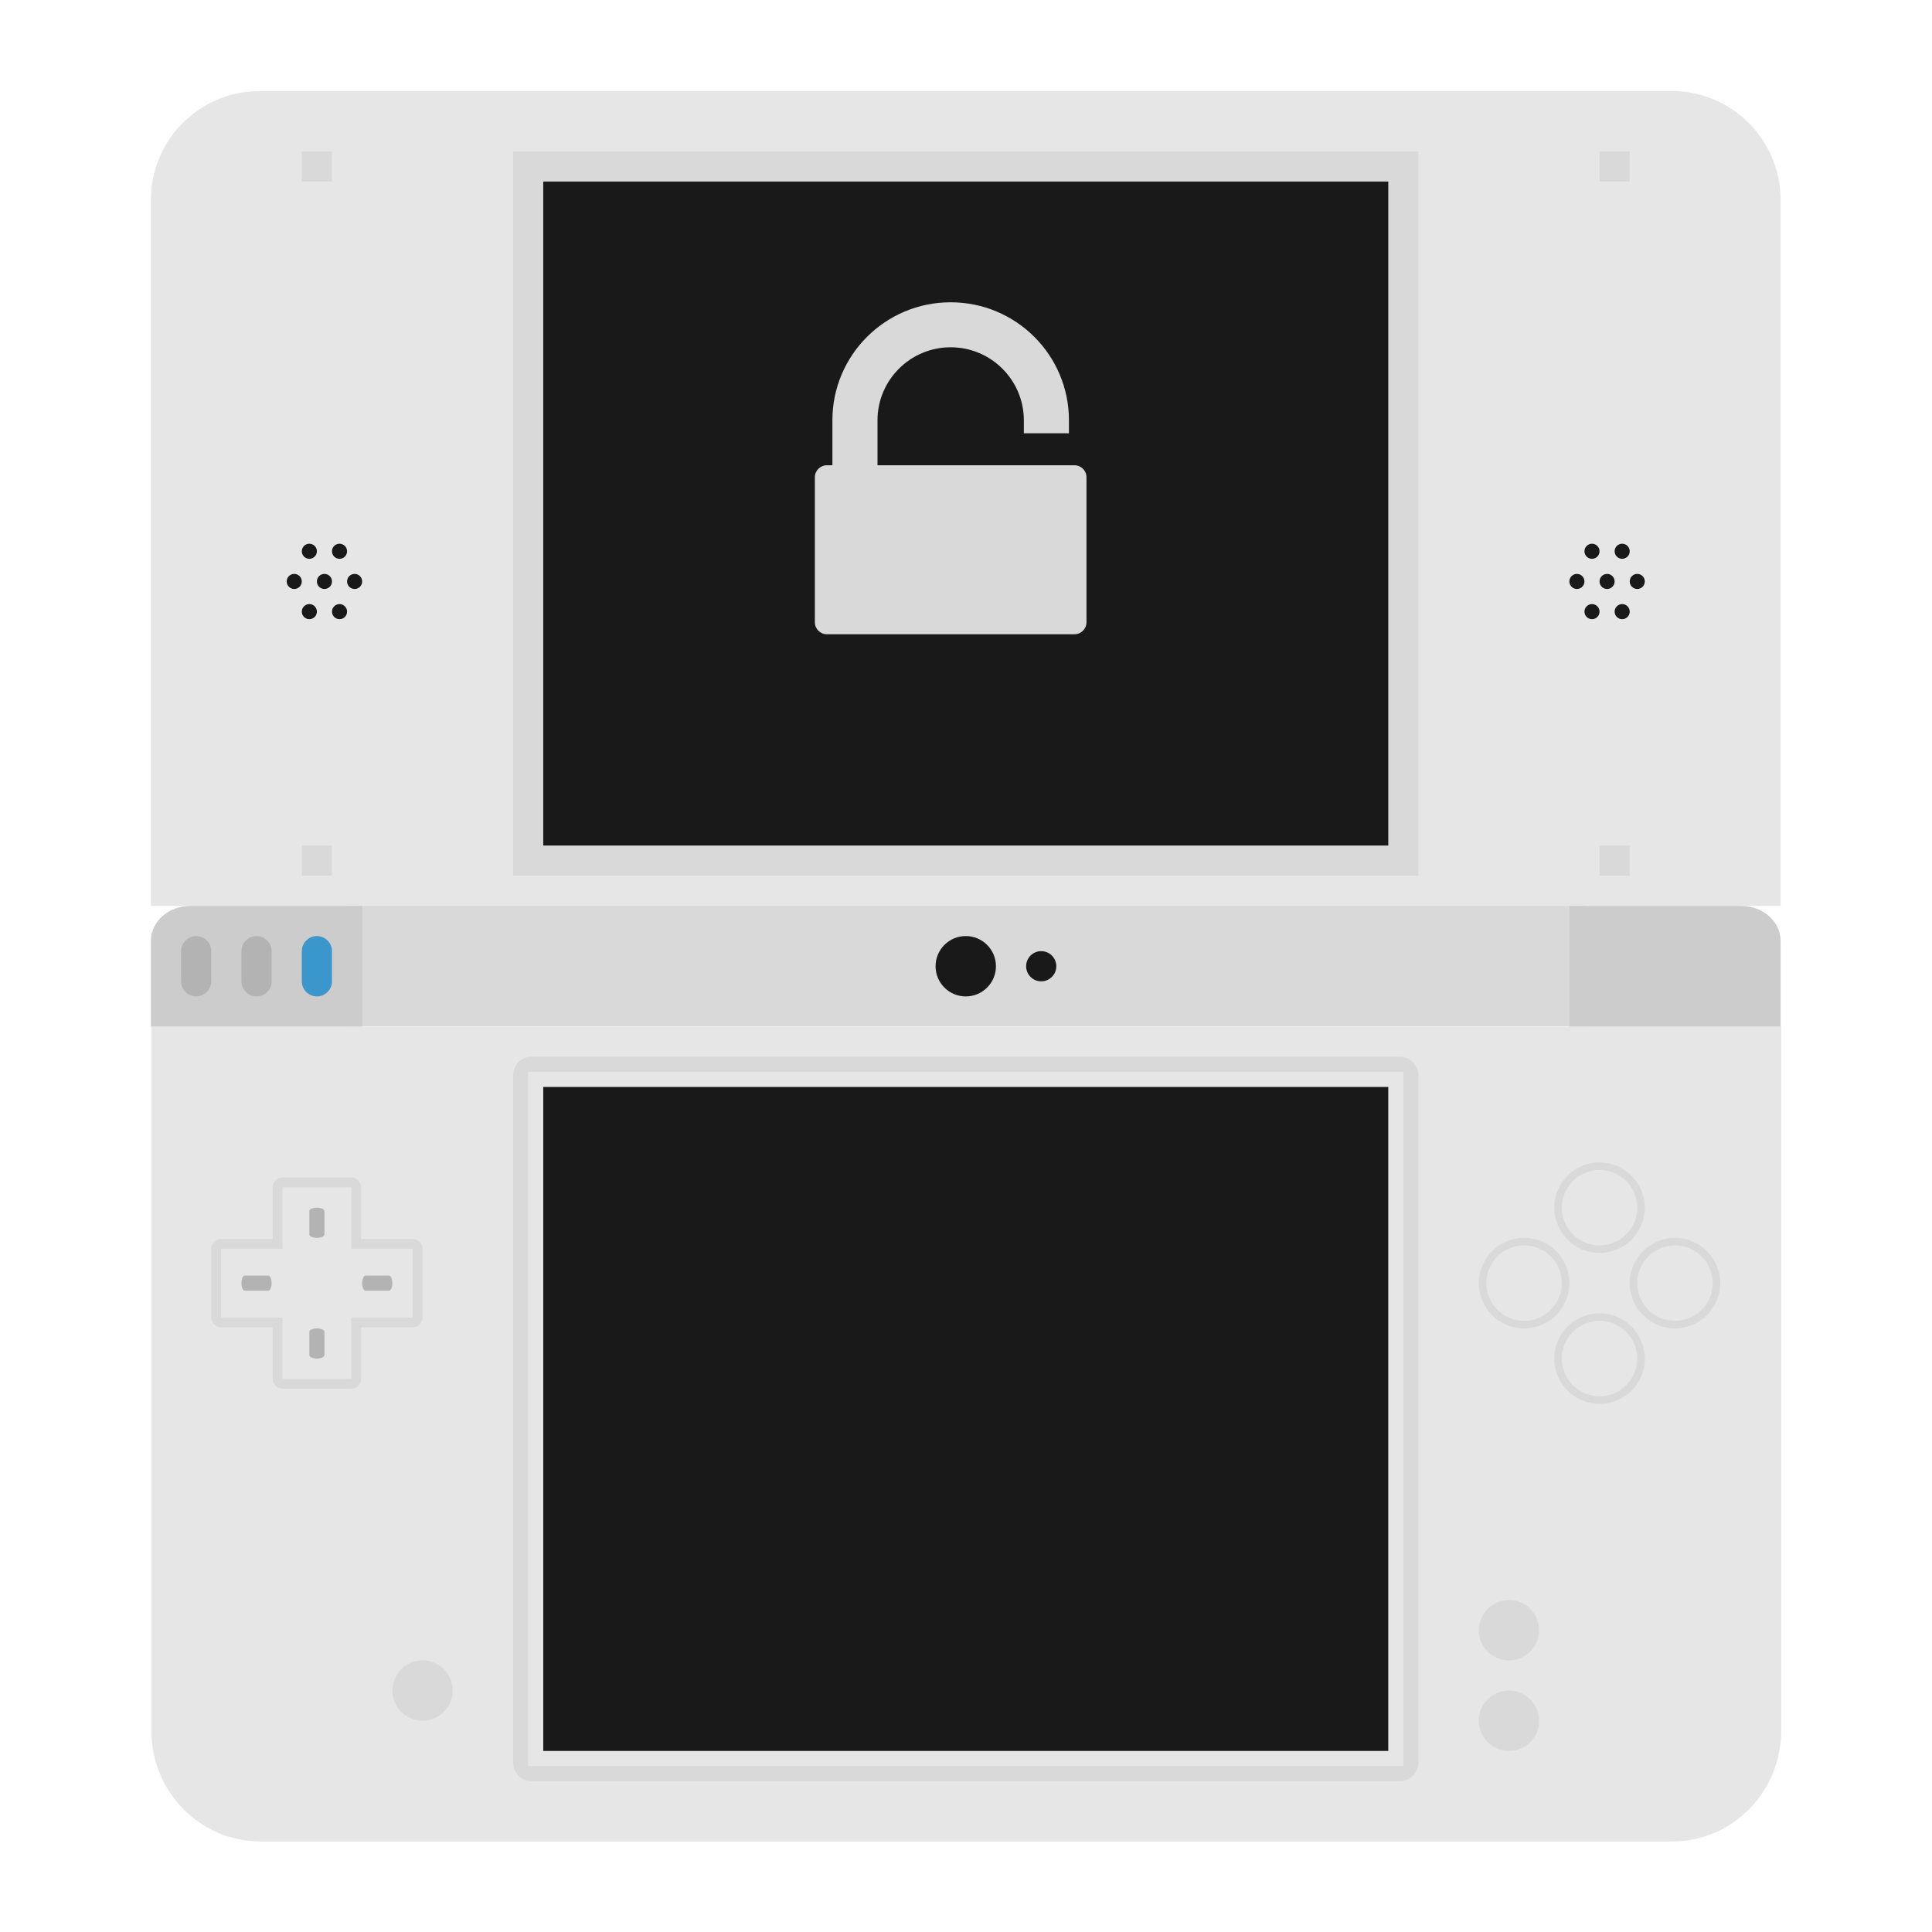 <?xml version="1.0" encoding="UTF-8" standalone="no"?>
<svg
   xmlns:dc="http://purl.org/dc/elements/1.1/"
   xmlns:cc="http://creativecommons.org/ns#"
   xmlns:rdf="http://www.w3.org/1999/02/22-rdf-syntax-ns#"
   xmlns:svg="http://www.w3.org/2000/svg"
   xmlns="http://www.w3.org/2000/svg"
   xmlns:sodipodi="http://sodipodi.sourceforge.net/DTD/sodipodi-0.dtd"
   xmlns:inkscape="http://www.inkscape.org/namespaces/inkscape"
   viewBox="0 0 341.333 341.333"
   height="341.333"
   width="341.333"
   xml:space="preserve"
   id="svg2"
   version="1.1"
   sodipodi:docname="Nintendo - Nintendo DS Decrypted.svg"
   inkscape:version="0.92.2 (5c3e80d, 2017-08-06)"><sodipodi:namedview
     pagecolor="#ffffff"
     bordercolor="#666666"
     borderopacity="1"
     objecttolerance="10"
     gridtolerance="10"
     guidetolerance="10"
     inkscape:pageopacity="0"
     inkscape:pageshadow="2"
     inkscape:window-width="1024"
     inkscape:window-height="705"
     id="namedview115"
     showgrid="false"
     inkscape:pagecheckerboard="true"
     inkscape:zoom="0.69140623"
     inkscape:cx="170.66667"
     inkscape:cy="170.66667"
     inkscape:window-x="-8"
     inkscape:window-y="-8"
     inkscape:window-maximized="1"
     inkscape:current-layer="svg2" /><defs
     id="defs6"><clipPath
       id="clipPath18"
       clipPathUnits="userSpaceOnUse"><path
         id="path16"
         d="M 0,256 H 256 V 0 H 0 Z" /></clipPath><clipPath
       id="clipPath26"
       clipPathUnits="userSpaceOnUse"><path
         id="path24"
         d="M 12,252 H 244 V 4 H 12 Z" /></clipPath><clipPath
       id="clipPath44"
       clipPathUnits="userSpaceOnUse"><path
         id="path42"
         d="M 0,256 H 256 V 0 H 0 Z" /></clipPath></defs><path
     inkscape:connector-curvature="0"
     d="M 61.333,154.667 H 280 v 26.667 H 61.333 Z"
     style="fill:#d9d9d9;fill-opacity:1;fill-rule:nonzero;stroke:none;stroke-width:1.333"
     id="path36" /><g
     clip-path="url(#clipPath44)"
     id="g40"
     transform="matrix(1.333,0,0,-1.333,0,341.333)"><g
       transform="translate(221.625,12)"
       id="g46"><path
         id="path48"
         style="fill:#e6e6e6;fill-opacity:1;fill-rule:nonzero;stroke:none"
         d="m 0,0 h -187.11 c -7.978,0 -14.445,6.557 -14.445,14.646 V 108 h 216 V 14.646 C 14.445,6.557 7.978,0 0,0"
         inkscape:connector-curvature="0" /></g><g
       transform="translate(236,136)"
       id="g50"><path
         id="path52"
         style="fill:#e6e6e6;fill-opacity:1;fill-rule:nonzero;stroke:none"
         d="m 0,0 h -216 v 93.555 c 0,7.978 6.467,14.445 14.445,14.445 h 187.11 C -6.467,108 0,101.533 0,93.555 Z"
         inkscape:connector-curvature="0" /></g><g
       transform="translate(188,236)"
       id="g54"><path
         id="path56"
         style="fill:#d9d9d9;fill-opacity:1;fill-rule:nonzero;stroke:none"
         d="M 0,0 H -2.518 -117.482 -120 V -2.633 -93.367 -96 h 2.518 H -2.518 0 v 2.633 90.734 z"
         inkscape:connector-curvature="0" /></g><path
       id="path58"
       style="fill:#191919;fill-opacity:1;fill-rule:nonzero;stroke:none"
       d="M 184,144 H 72 v 88 h 112 z"
       inkscape:connector-curvature="0" /><g
       transform="translate(185.583,116)"
       id="g60"><path
         id="path62"
         style="fill:#d9d9d9;fill-opacity:1;fill-rule:nonzero;stroke:none"
         d="m 0,0 h -2.417 -110.333 -2.417 c -1.334,0 -2.416,-1.117 -2.416,-2.496 v -2.496 -86.016 -2.496 c 0,-1.379 1.082,-2.496 2.416,-2.496 H -112.75 -2.417 0 c 1.335,0 2.417,1.117 2.417,2.496 v 2.496 86.016 2.496 C 2.417,-1.117 1.335,0 0,0"
         inkscape:connector-curvature="0" /></g><g
       transform="translate(186,114)"
       id="g64"><path
         id="path66"
         style="fill:#e6e6e6;fill-opacity:1;fill-rule:nonzero;stroke:none"
         d="M 0,0 H -2.434 -113.566 -116 V -2.523 -89.477 -92 h 2.434 H -2.434 0 v 2.523 86.954 z"
         inkscape:connector-curvature="0" /></g><path
       id="path68"
       style="fill:#191919;fill-opacity:1;fill-rule:nonzero;stroke:none"
       d="M 184,24 H 72 v 88 h 112 z"
       inkscape:connector-curvature="0" /><g
       transform="translate(48,120)"
       id="g70"><path
         id="path72"
         style="fill:#cccccc;fill-opacity:1;fill-rule:nonzero;stroke:none"
         d="m 0,0 h -28 v 11.359 c 0,2.563 2.351,4.641 5.251,4.641 H 0 Z"
         inkscape:connector-curvature="0" /></g><g
       transform="translate(208,120)"
       id="g74"><path
         id="path76"
         style="fill:#cccccc;fill-opacity:1;fill-rule:nonzero;stroke:none"
         d="M 0,0 H 28 V 11.359 C 28,13.922 25.649,16 22.749,16 H 0 Z"
         inkscape:connector-curvature="0" /></g><g
       transform="translate(44,179)"
       id="g78"><path
         id="path80"
         style="fill:#191919;fill-opacity:1;fill-rule:nonzero;stroke:none"
         d="m 0,0 c 0,-0.552 -0.448,-1 -1,-1 -0.552,0 -1,0.448 -1,1 0,0.552 0.448,1 1,1 0.552,0 1,-0.448 1,-1"
         inkscape:connector-curvature="0" /></g><g
       transform="translate(48,179)"
       id="g82"><path
         id="path84"
         style="fill:#191919;fill-opacity:1;fill-rule:nonzero;stroke:none"
         d="m 0,0 c 0,-0.552 -0.448,-1 -1,-1 -0.552,0 -1,0.448 -1,1 0,0.552 0.448,1 1,1 0.552,0 1,-0.448 1,-1"
         inkscape:connector-curvature="0" /></g><g
       transform="translate(46,175)"
       id="g86"><path
         id="path88"
         style="fill:#191919;fill-opacity:1;fill-rule:nonzero;stroke:none"
         d="m 0,0 c 0,-0.552 -0.448,-1 -1,-1 -0.552,0 -1,0.448 -1,1 0,0.552 0.448,1 1,1 0.552,0 1,-0.448 1,-1"
         inkscape:connector-curvature="0" /></g><g
       transform="translate(42,175)"
       id="g90"><path
         id="path92"
         style="fill:#191919;fill-opacity:1;fill-rule:nonzero;stroke:none"
         d="m 0,0 c 0,-0.552 -0.448,-1 -1,-1 -0.552,0 -1,0.448 -1,1 0,0.552 0.448,1 1,1 0.552,0 1,-0.448 1,-1"
         inkscape:connector-curvature="0" /></g><g
       transform="translate(46,183)"
       id="g94"><path
         id="path96"
         style="fill:#191919;fill-opacity:1;fill-rule:nonzero;stroke:none"
         d="m 0,0 c 0,-0.552 -0.448,-1 -1,-1 -0.552,0 -1,0.448 -1,1 0,0.552 0.448,1 1,1 0.552,0 1,-0.448 1,-1"
         inkscape:connector-curvature="0" /></g><g
       transform="translate(42,183)"
       id="g98"><path
         id="path100"
         style="fill:#191919;fill-opacity:1;fill-rule:nonzero;stroke:none"
         d="m 0,0 c 0,-0.552 -0.448,-1 -1,-1 -0.552,0 -1,0.448 -1,1 0,0.552 0.448,1 1,1 0.552,0 1,-0.448 1,-1"
         inkscape:connector-curvature="0" /></g><g
       transform="translate(40,179)"
       id="g102"><path
         id="path104"
         style="fill:#191919;fill-opacity:1;fill-rule:nonzero;stroke:none"
         d="m 0,0 c 0,-0.552 -0.448,-1 -1,-1 -0.552,0 -1,0.448 -1,1 0,0.552 0.448,1 1,1 0.552,0 1,-0.448 1,-1"
         inkscape:connector-curvature="0" /></g><g
       transform="translate(214,179)"
       id="g106"><path
         id="path108"
         style="fill:#191919;fill-opacity:1;fill-rule:nonzero;stroke:none"
         d="m 0,0 c 0,-0.552 -0.448,-1 -1,-1 -0.552,0 -1,0.448 -1,1 0,0.552 0.448,1 1,1 0.552,0 1,-0.448 1,-1"
         inkscape:connector-curvature="0" /></g><g
       transform="translate(218,179)"
       id="g110"><path
         id="path112"
         style="fill:#191919;fill-opacity:1;fill-rule:nonzero;stroke:none"
         d="m 0,0 c 0,-0.552 -0.448,-1 -1,-1 -0.552,0 -1,0.448 -1,1 0,0.552 0.448,1 1,1 0.552,0 1,-0.448 1,-1"
         inkscape:connector-curvature="0" /></g><g
       transform="translate(216,175)"
       id="g114"><path
         id="path116"
         style="fill:#191919;fill-opacity:1;fill-rule:nonzero;stroke:none"
         d="m 0,0 c 0,-0.552 -0.448,-1 -1,-1 -0.552,0 -1,0.448 -1,1 0,0.552 0.448,1 1,1 0.552,0 1,-0.448 1,-1"
         inkscape:connector-curvature="0" /></g><g
       transform="translate(212,175)"
       id="g118"><path
         id="path120"
         style="fill:#191919;fill-opacity:1;fill-rule:nonzero;stroke:none"
         d="m 0,0 c 0,-0.552 -0.448,-1 -1,-1 -0.552,0 -1,0.448 -1,1 0,0.552 0.448,1 1,1 0.552,0 1,-0.448 1,-1"
         inkscape:connector-curvature="0" /></g><g
       transform="translate(216,183)"
       id="g122"><path
         id="path124"
         style="fill:#191919;fill-opacity:1;fill-rule:nonzero;stroke:none"
         d="m 0,0 c 0,-0.552 -0.448,-1 -1,-1 -0.552,0 -1,0.448 -1,1 0,0.552 0.448,1 1,1 0.552,0 1,-0.448 1,-1"
         inkscape:connector-curvature="0" /></g><g
       transform="translate(212,183)"
       id="g126"><path
         id="path128"
         style="fill:#191919;fill-opacity:1;fill-rule:nonzero;stroke:none"
         d="m 0,0 c 0,-0.552 -0.448,-1 -1,-1 -0.552,0 -1,0.448 -1,1 0,0.552 0.448,1 1,1 0.552,0 1,-0.448 1,-1"
         inkscape:connector-curvature="0" /></g><g
       transform="translate(210,179)"
       id="g130"><path
         id="path132"
         style="fill:#191919;fill-opacity:1;fill-rule:nonzero;stroke:none"
         d="m 0,0 c 0,-0.552 -0.448,-1 -1,-1 -0.552,0 -1,0.448 -1,1 0,0.552 0.448,1 1,1 0.552,0 1,-0.448 1,-1"
         inkscape:connector-curvature="0" /></g><path
       id="path134"
       style="fill:#d9d9d9;fill-opacity:1;fill-rule:nonzero;stroke:none"
       d="m 44,232 h -4 v 4 h 4 z"
       inkscape:connector-curvature="0" /><path
       id="path136"
       style="fill:#d9d9d9;fill-opacity:1;fill-rule:nonzero;stroke:none"
       d="m 216,232 h -4 v 4 h 4 z"
       inkscape:connector-curvature="0" /><path
       id="path138"
       style="fill:#d9d9d9;fill-opacity:1;fill-rule:nonzero;stroke:none"
       d="m 44,140 h -4 v 4 h 4 z"
       inkscape:connector-curvature="0" /><path
       id="path140"
       style="fill:#d9d9d9;fill-opacity:1;fill-rule:nonzero;stroke:none"
       d="m 216,140 h -4 v 4 h 4 z"
       inkscape:connector-curvature="0" /><g
       transform="translate(140,128)"
       id="g142"><path
         id="path144"
         style="fill:#191919;fill-opacity:1;fill-rule:nonzero;stroke:none"
         d="m 0,0 c 0,-1.105 -0.895,-2 -2,-2 -1.105,0 -2,0.895 -2,2 0,1.105 0.895,2 2,2 1.105,0 2,-0.895 2,-2"
         inkscape:connector-curvature="0" /></g><g
       transform="translate(132,128)"
       id="g146"><path
         id="path148"
         style="fill:#191919;fill-opacity:1;fill-rule:nonzero;stroke:none"
         d="m 0,0 c 0,-2.209 -1.791,-4 -4,-4 -2.209,0 -4,1.791 -4,4 0,2.209 1.791,4 4,4 2.209,0 4,-1.791 4,-4"
         inkscape:connector-curvature="0" /></g><g
       transform="translate(60,32)"
       id="g150"><path
         id="path152"
         style="fill:#d9d9d9;fill-opacity:1;fill-rule:nonzero;stroke:none"
         d="m 0,0 c 0,-2.209 -1.791,-4 -4,-4 -2.209,0 -4,1.791 -4,4 0,2.209 1.791,4 4,4 2.209,0 4,-1.791 4,-4"
         inkscape:connector-curvature="0" /></g><g
       transform="translate(46.558,100)"
       id="g154"><path
         id="path156"
         style="fill:#d9d9d9;fill-opacity:1;fill-rule:nonzero;stroke:none"
         d="m 0,0 h -9.116 c -0.72,0 -1.303,-0.583 -1.303,-1.302 V -8.14 h -6.837 c -0.719,0 -1.302,-0.583 -1.302,-1.302 v -9.116 c 0,-0.719 0.583,-1.302 1.302,-1.302 h 6.837 v -6.838 c 0,-0.719 0.583,-1.302 1.303,-1.302 H 0 c 0.719,0 1.302,0.583 1.302,1.302 v 6.838 H 8.14 c 0.719,0 1.302,0.583 1.302,1.302 v 9.116 c 0,0.719 -0.583,1.302 -1.302,1.302 H 1.302 v 6.838 C 1.302,-0.583 0.719,0 0,0 m 0,-1.302 v -8.14 h 8.14 v -9.116 H 0 v -8.14 h -9.116 v 8.14 h -8.14 v 9.116 h 8.14 v 8.14 H 0"
         inkscape:connector-curvature="0" /></g><g
       transform="translate(35.556,85)"
       id="g158"><path
         id="path160"
         style="fill:#b3b3b3;fill-opacity:1;fill-rule:nonzero;stroke:none"
         d="m 0,0 h -3.111 c -0.245,0 -0.445,0.449 -0.445,1 0,0.551 0.2,1 0.445,1 H 0 C 0.245,2 0.444,1.551 0.444,1 0.444,0.449 0.245,0 0,0"
         inkscape:connector-curvature="0" /></g><g
       transform="translate(51.556,85)"
       id="g162"><path
         id="path164"
         style="fill:#b3b3b3;fill-opacity:1;fill-rule:nonzero;stroke:none"
         d="m 0,0 h -3.111 c -0.245,0 -0.445,0.449 -0.445,1 0,0.551 0.2,1 0.445,1 H 0 C 0.245,2 0.444,1.551 0.444,1 0.444,0.449 0.245,0 0,0"
         inkscape:connector-curvature="0" /></g><g
       transform="translate(41,92.444)"
       id="g166"><path
         id="path168"
         style="fill:#b3b3b3;fill-opacity:1;fill-rule:nonzero;stroke:none"
         d="m 0,0 v 3.111 c 0,0.245 0.449,0.445 1,0.445 0.551,0 1,-0.2 1,-0.445 V 0 C 2,-0.245 1.551,-0.444 1,-0.444 0.449,-0.444 0,-0.245 0,0"
         inkscape:connector-curvature="0" /></g><g
       transform="translate(41,76.444)"
       id="g170"><path
         id="path172"
         style="fill:#b3b3b3;fill-opacity:1;fill-rule:nonzero;stroke:none"
         d="m 0,0 v 3.111 c 0,0.245 0.449,0.445 1,0.445 0.551,0 1,-0.2 1,-0.445 V 0 C 2,-0.245 1.551,-0.444 1,-0.444 0.449,-0.444 0,-0.245 0,0"
         inkscape:connector-curvature="0" /></g><g
       transform="translate(204,40)"
       id="g174"><path
         id="path176"
         style="fill:#d9d9d9;fill-opacity:1;fill-rule:nonzero;stroke:none"
         d="m 0,0 c 0,-2.209 -1.791,-4 -4,-4 -2.209,0 -4,1.791 -4,4 0,2.209 1.791,4 4,4 2.209,0 4,-1.791 4,-4"
         inkscape:connector-curvature="0" /></g><g
       transform="translate(204,28)"
       id="g178"><path
         id="path180"
         style="fill:#d9d9d9;fill-opacity:1;fill-rule:nonzero;stroke:none"
         d="m 0,0 c 0,-2.209 -1.791,-4 -4,-4 -2.209,0 -4,1.791 -4,4 0,2.209 1.791,4 4,4 2.209,0 4,-1.791 4,-4"
         inkscape:connector-curvature="0" /></g><g
       transform="translate(212,82)"
       id="g182"><path
         id="path184"
         style="fill:#d9d9d9;fill-opacity:1;fill-rule:nonzero;stroke:none"
         d="m 0,0 c -3.308,0 -6,-2.692 -6,-6 0,-3.308 2.692,-6 6,-6 3.308,0 6,2.692 6,6 0,3.308 -2.692,6 -6,6"
         inkscape:connector-curvature="0" /></g><g
       transform="translate(217,76)"
       id="g186"><path
         id="path188"
         style="fill:#e6e6e6;fill-opacity:1;fill-rule:nonzero;stroke:none"
         d="m 0,0 c 0,-2.761 -2.239,-5 -5,-5 -2.761,0 -5,2.239 -5,5 0,2.761 2.239,5 5,5 2.761,0 5,-2.239 5,-5"
         inkscape:connector-curvature="0" /></g><g
       transform="translate(212,102)"
       id="g190"><path
         id="path192"
         style="fill:#d9d9d9;fill-opacity:1;fill-rule:nonzero;stroke:none"
         d="m 0,0 c -3.308,0 -6,-2.692 -6,-6 0,-3.308 2.692,-6 6,-6 3.308,0 6,2.692 6,6 0,3.308 -2.692,6 -6,6"
         inkscape:connector-curvature="0" /></g><g
       transform="translate(217,96)"
       id="g194"><path
         id="path196"
         style="fill:#e6e6e6;fill-opacity:1;fill-rule:nonzero;stroke:none"
         d="m 0,0 c 0,-2.761 -2.239,-5 -5,-5 -2.761,0 -5,2.239 -5,5 0,2.761 2.239,5 5,5 2.761,0 5,-2.239 5,-5"
         inkscape:connector-curvature="0" /></g><g
       transform="translate(202,92)"
       id="g198"><path
         id="path200"
         style="fill:#d9d9d9;fill-opacity:1;fill-rule:nonzero;stroke:none"
         d="m 0,0 c -3.308,0 -6,-2.692 -6,-6 0,-3.308 2.692,-6 6,-6 3.308,0 6,2.692 6,6 0,3.308 -2.692,6 -6,6"
         inkscape:connector-curvature="0" /></g><g
       transform="translate(207,86)"
       id="g202"><path
         id="path204"
         style="fill:#e6e6e6;fill-opacity:1;fill-rule:nonzero;stroke:none"
         d="m 0,0 c 0,-2.761 -2.239,-5 -5,-5 -2.761,0 -5,2.239 -5,5 0,2.761 2.239,5 5,5 2.761,0 5,-2.239 5,-5"
         inkscape:connector-curvature="0" /></g><g
       transform="translate(222,92)"
       id="g206"><path
         id="path208"
         style="fill:#d9d9d9;fill-opacity:1;fill-rule:nonzero;stroke:none"
         d="m 0,0 c -3.308,0 -6,-2.692 -6,-6 0,-3.308 2.692,-6 6,-6 3.308,0 6,2.692 6,6 0,3.308 -2.692,6 -6,6"
         inkscape:connector-curvature="0" /></g><g
       transform="translate(227,86)"
       id="g210"><path
         id="path212"
         style="fill:#e6e6e6;fill-opacity:1;fill-rule:nonzero;stroke:none"
         d="m 0,0 c 0,-2.761 -2.239,-5 -5,-5 -2.761,0 -5,2.239 -5,5 0,2.761 2.239,5 5,5 2.761,0 5,-2.239 5,-5"
         inkscape:connector-curvature="0" /></g><g
       transform="translate(142.406,194.398)"
       id="g214"><path
         id="path216"
         style="fill:#d9d9d9;fill-opacity:1;fill-rule:nonzero;stroke:none"
         d="m 0,0 h -26.103 v 5.964 c 0,5.335 4.35,9.675 9.697,9.675 5.347,0 9.698,-4.34 9.698,-9.675 V 4.241 h 5.977 v 1.723 c 0,8.637 -7.018,15.638 -15.675,15.638 -8.657,0 -15.675,-7.001 -15.675,-15.638 V 0 h -0.731 c -0.88,0 -1.594,-0.712 -1.594,-1.59 v -19.217 c 0,-0.879 0.714,-1.591 1.594,-1.591 H 0 c 0.88,0 1.594,0.712 1.594,1.591 V -1.59 C 1.594,-0.712 0.88,0 0,0"
         inkscape:connector-curvature="0" /></g><g
       transform="translate(42,124)"
       id="g218"><path
         id="path220"
         style="fill:#3b96cc;fill-opacity:1;fill-rule:nonzero;stroke:none"
         d="m 0,0 v 0 c -1.1,0 -2,0.9 -2,2 v 4 c 0,1.1 0.9,2 2,2 V 8 C 1.1,8 2,7.1 2,6 V 2 C 2,0.9 1.1,0 0,0"
         inkscape:connector-curvature="0" /></g><g
       transform="translate(34,124)"
       id="g222"><path
         id="path224"
         style="fill:#b3b3b3;fill-opacity:1;fill-rule:nonzero;stroke:none"
         d="m 0,0 v 0 c -1.1,0 -2,0.9 -2,2 v 4 c 0,1.1 0.9,2 2,2 V 8 C 1.1,8 2,7.1 2,6 V 2 C 2,0.9 1.1,0 0,0"
         inkscape:connector-curvature="0" /></g><g
       transform="translate(26,124)"
       id="g226"><path
         id="path228"
         style="fill:#b3b3b3;fill-opacity:1;fill-rule:nonzero;stroke:none"
         d="m 0,0 v 0 c -1.1,0 -2,0.9 -2,2 v 4 c 0,1.1 0.9,2 2,2 V 8 C 1.1,8 2,7.1 2,6 V 2 C 2,0.9 1.1,0 0,0"
         inkscape:connector-curvature="0" /></g></g></svg>